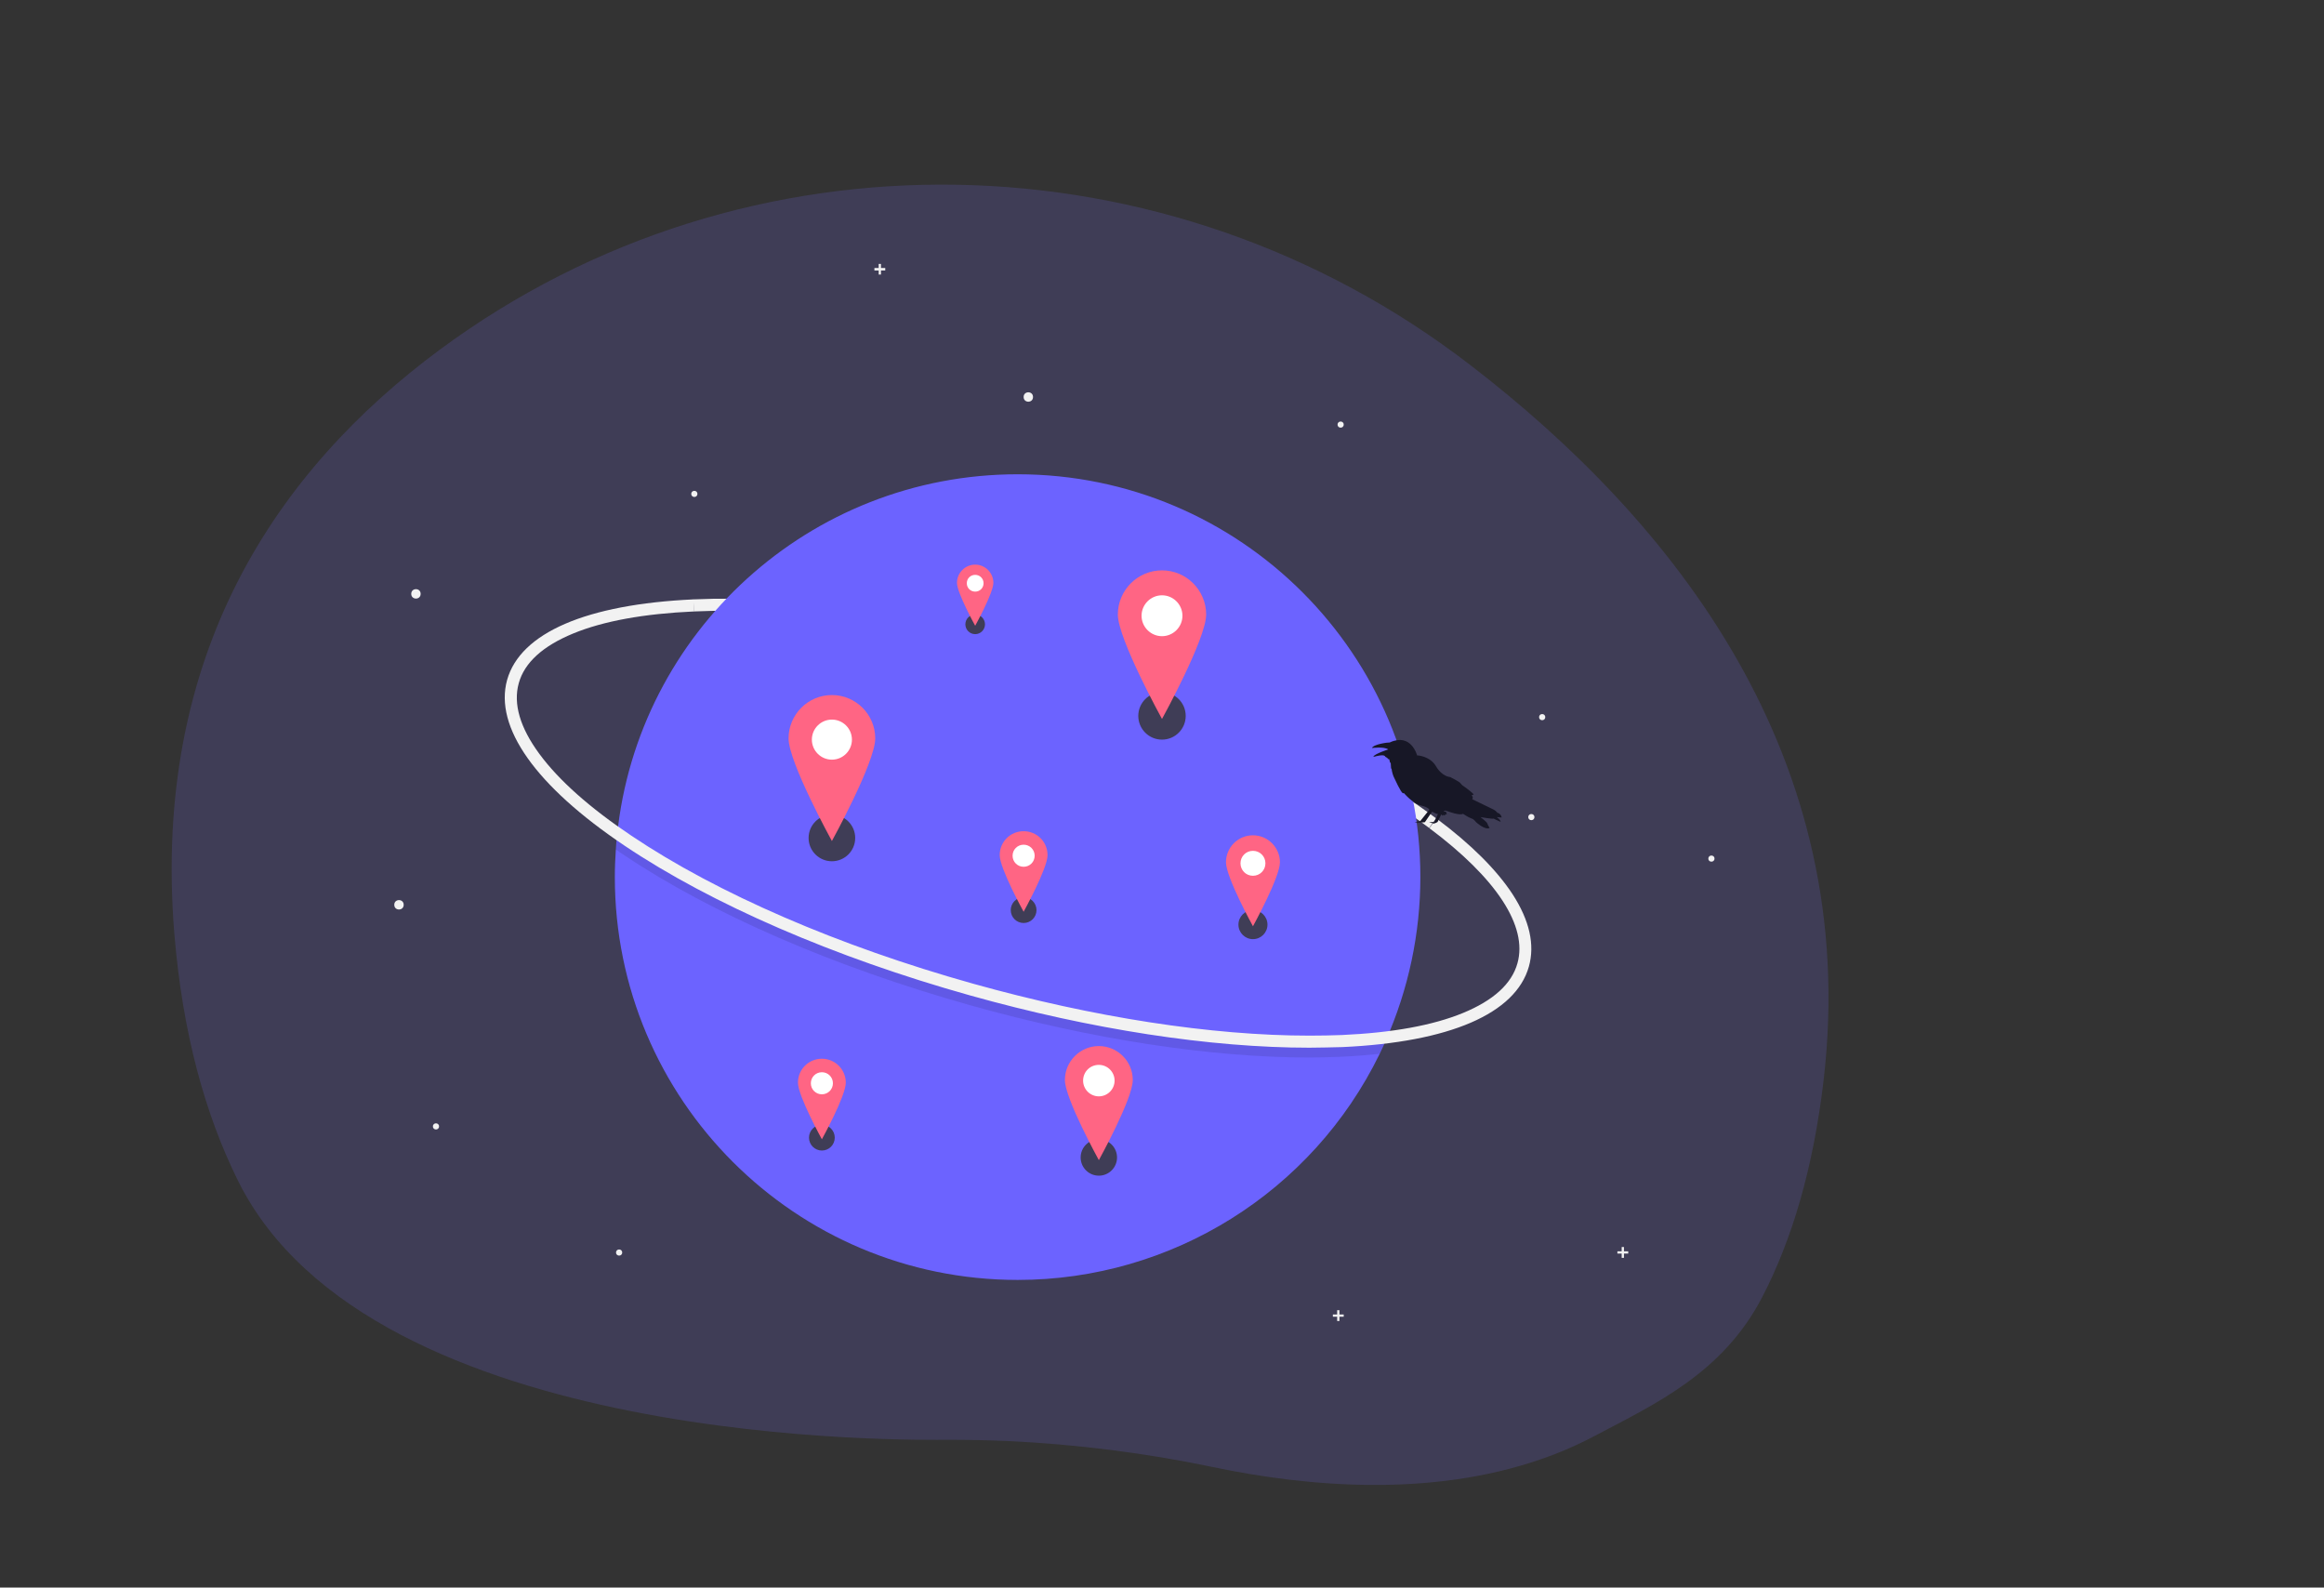 
<!-- Generator: Adobe Illustrator 21.1.0, SVG Export Plug-In . SVG Version: 6.00 Build 0)  -->
<svg version="1.1" id="a11dcf94-02e4-448c-aa1e-cfae5c49b9a0"
	 xmlns="http://www.w3.org/2000/svg" xmlns:xlink="http://www.w3.org/1999/xlink" x="0px" y="0px" viewBox="0 0 1137 776.6"
	 style="enable-background:new 0 0 1137 776.6;" xml:space="preserve">
<rect x="0" y="0" width="1137" height="776.6" fill="#333333" stroke="none"/>
<style type="text/css">

@keyframes  timtimAnimation1{
		
		0%{
			opacity:0;
		}
	100%{
	    opacity:1;
	}
	
	
	}

	@keyframes  timtimAnimation2{
		
		0%{
			opacity:0;
		}
	100%{
	    opacity:1;
	}
	
	
	}

	@keyframes  timtimAnimation3{
		
		0%{
			opacity:1;
		}
	100%{
	    opacity:0;
	}
	
	
	}

	@keyframes  rotateZ{
		
		0%{
			transform:rotateZ(-10deg) scale(0.95);
		}
	100%{
	    transform:rotateZ(15deg) scale(1.05);
	}
	
	
	}

	
	@keyframes  op1{
		
		0%{
			opacity:0;
		}
	100%{
	    opacity:1;
	}
	
	
	}

	@keyframes  op2{
		
		0%{
			opacity:0;
		}
	100%{
	    opacity:1;
	}
	
	
	}

	@keyframes  op3{
		
		0%{
			opacity:0;
		}
	100%{
	    opacity:1;
	}
	
	
	}

	.timtim1{
	animation-name:timtimAnimation1;
	animation-duration: 3s;
	animation-iteration-count: infinite;
    animation-direction: alternate;
	
	}

	.timtim2{
	animation-name:timtimAnimation2;
	animation-duration: 5s;
	animation-iteration-count: infinite;
    animation-direction: alternate;
	
	}

	.timtim3{
	animation-name:timtimAnimation3;
	animation-duration: 1s;
	animation-iteration-count: infinite;
    animation-direction: alternate;
	
	}

	.op1{
	animation-name:op1;
	animation-duration: 3s;
	animation-iteration-count: 1;
   
	
	}

	.op2{
	
	animation-name:op2;
	animation-duration: 6s;
	animation-iteration-count: 1;
	
    
	
	}

	.op3{
	
	animation-name:op2;
	animation-duration: 4s;
	animation-iteration-count: 1;
	
    
	
	}

	#background{
	animation-name:rotateZ;
	animation-duration: 8s;
	animation-iteration-count: infinite;
    animation-direction: alternate-reverse;
	    transform-origin: center;
    transform-box: fill-box;transform-origin:
	
	}

	.st0{fill:#3F3D56;}
	.st1{fill:#F2F2F2;}
	.st2{fill:#6C63FF;}
	.st3{opacity:0.1;enable-background:new    ;}
	.st4{fill:#FFFFFF;}
	.st5{fill:#FF6584;}
	.st6{fill:#171726;}
</style>
<title>around the world</title>
<g >
	<path id="background" class="st0" d="M892.2,528.3c-5.1,43.5-15.6,78.4-30.1,106.3c-19.3,37.1-52.2,52.1-81.7,67.7c-8.5,4.5-17.4,8.4-26.5,11.5
		c-53.6,18.6-113.6,13.7-160.7,3.8c-33-6.9-66.6-11.1-100.3-12.7c-9.6-0.4-19.2-0.6-28.9-0.6c-14.9,0-282.4,5.1-347.6-126.8
		c-16.1-32.5-27.1-72.3-31.1-120.7c-11.2-137,50.4-226.9,129.8-285.7c150.3-111.2,356.3-106.6,504.4,7.6
		C818.3,254.7,910.7,369.8,892.2,528.3z"/>
	<path class="st1" d="M699.2,405c-41.7-31.2-107-60.7-179.2-80.9c-65.7-18.4-129.8-27.3-180.5-25l-0.3-5.9
		c51.3-2.3,116,6.7,182.3,25.3c72.8,20.4,138.9,50.2,181.1,81.8L699.2,405z"/>
	<path class="st2" d="M694.9,429c0,27.6-5.8,54.9-17,80.2c-0.9,2.1-1.9,4.2-2.9,6.3c-33,67.7-101.8,110.6-177.1,110.6
		c-108.8,0-197.1-88.2-197.1-197.1c0-4.6,0.2-9.1,0.5-13.6c0.1-2.3,0.3-4.6,0.6-6.8C312,309.4,395.9,232,497.9,232
		C606.7,232,694.9,320.2,694.9,429z"/>
	<path class="st3" d="M677.9,509.2c-0.9,2.1-1.9,4.2-2.9,6.3c-5.8,0.6-11.8,1.1-18.2,1.4c-5.3,0.2-10.7,0.4-16.2,0.4
		c-48.4,0-106.6-8.9-166.1-25.6C408.1,473,348.2,447,305.5,418.4c-1.5-1-2.9-1.9-4.3-2.9c0.1-2.3,0.3-4.6,0.6-6.8
		c2.3,1.6,4.6,3.2,7,4.8c42.1,28.3,101.5,54,167.2,72.4c59,16.5,116.7,25.4,164.5,25.4c5.5,0,10.8-0.1,16-0.3
		C664.1,510.6,671.2,510,677.9,509.2z"/>
	<g>
		<path class="st1" d="M640.6,512.5c-48.4,0-106.6-8.9-166.1-25.6c-66.3-18.6-126.3-44.6-168.9-73.2c-43.5-29.2-63.9-58-57.5-81.1
			c6.5-23.1,38.9-37,91.2-39.4l0.3,5.9c-24.5,1.1-44.4,4.7-59.2,10.8c-14.8,6.1-23.8,14.2-26.6,24.3c-2.8,10.1,0.6,21.7,10.1,34.6
			c9.5,12.9,24.7,26.4,45,40c42.1,28.3,101.5,54,167.2,72.4c59,16.5,116.7,25.4,164.5,25.4c5.5,0,10.8-0.1,16-0.3
			c24.5-1.1,44.4-4.7,59.2-10.8c14.8-6.1,23.8-14.2,26.6-24.3c5.1-18.1-10.2-41.5-43.1-66.1l3.5-4.7c16.9,12.6,29.4,25.1,37.2,37
			c8.3,12.8,11,24.7,8,35.4c-6.5,23.1-38.9,37-91.2,39.4C651.5,512.3,646.1,512.5,640.6,512.5z"/>
	</g>
	<circle class="st1 timtim1" cx="503.1" cy="194.2" r="2.3"/>
	<circle class="st1 timtim2" cx="203.5" cy="290.5" r="2.3"/>
	<circle class="st1 timtim3" cx="195.2" cy="442.6" r="2.3"/>
	<circle class="st1 timtim1" cx="655.9" cy="207.7" r="1.5"/>
	<circle class="st1 timtim3" cx="837.3" cy="420" r="1.5"/>
	<circle class="st1 timtim2" cx="754.5" cy="350.8" r="1.5"/>
	<circle class="st1 timtim1" cx="339.7" cy="241.6" r="1.5"/>
	<circle class="st1 timtim3" cx="749.2" cy="399.7" r="1.5"/>
	<circle class="st1 timtim2" cx="213.3" cy="551" r="1.5"/>
	<circle class="st1 timtim1" cx="302.9" cy="612.7" r="1.5"/>
	<polygon class="st1 timtim1" points="433.1,131.1 431,131.1 431,129.1 429.9,129.1 429.9,131.1 427.8,131.1 427.8,132.3 429.9,132.3 
		429.9,134.3 431,134.3 431,132.3 433.1,132.3 	"/>
	<polygon class="st1 timtim3" points="657.4,643 655.3,643 655.3,640.9 654.2,640.9 654.2,643 652.1,643 652.1,644.1 654.2,644.1 
		654.2,646.2 655.3,646.2 655.3,644.1 657.4,644.1 	"/>
	<polygon class="st1 timtim2" points="796.6,612.1 794.5,612.1 794.5,610 793.4,610 793.4,612.1 791.3,612.1 791.3,613.2 793.4,613.2 
		793.4,615.3 794.5,615.3 794.5,613.2 796.6,613.2 	"/>
	<g class="op1">
		<circle class="st0" cx="613" cy="452.3" r="7.1"/>
		<circle class="st4" cx="613" cy="422.2" r="9.4"/>
		<path class="st5" d="M613,408.6c-7.3,0-13.2,5.9-13.2,13.2c0,7.3,13.2,31.3,13.2,31.3s13.2-24,13.2-31.3
			C626.2,414.6,620.3,408.6,613,408.6z M613,428.4c-3.4,0-6.1-2.7-6.1-6.1s2.7-6.1,6.1-6.1c3.4,0,6.1,2.7,6.1,6.1
			S616.4,428.4,613,428.4L613,428.4z"/>
	</g>
	<g class="op2">
		<circle class="st0" cx="477.1" cy="305.4" r="4.8"/>
		<circle class="st4" cx="477.1" cy="285.3" r="6.3"/>
		<path class="st5" d="M477.1,276.2c-4.9,0-8.9,4-8.9,8.9c0,4.9,8.9,21,8.9,21s8.9-16.1,8.9-21C486,280.2,482,276.2,477.1,276.2z
			 M477.1,289.4c-2.3,0-4.1-1.8-4.1-4.1s1.8-4.1,4.1-4.1c2.3,0,4.1,1.8,4.1,4.1C481.2,287.6,479.4,289.4,477.1,289.4L477.1,289.4z"
			/>
	</g>
	<g class="op3">
		<circle class="st0" cx="568.5" cy="350.2" r="11.6"/>
		<circle class="st4" cx="568.5" cy="301.1" r="15.3"/>
		<path class="st5" d="M568.5,279c-11.9,0-21.6,9.7-21.6,21.6s21.6,51.1,21.6,51.1s21.6-39.2,21.6-51.1S580.4,279,568.5,279z
			 M568.5,311.2c-5.5,0-10-4.5-10-10c0-5.5,4.5-10,10-10c5.5,0,10,4.5,10,10C578.5,306.7,574,311.2,568.5,311.2L568.5,311.2z"/>
	</g>
	<g class="op1">
		<circle class="st0" cx="537.6" cy="566.2" r="8.9"/>
		<circle class="st4" cx="537.6" cy="528.6" r="11.7"/>
		<path class="st5" d="M537.6,511.7c-9.1,0-16.6,7.4-16.6,16.6c0,9.1,16.6,39.2,16.6,39.2s16.6-30,16.6-39.2
			C554.2,519.1,546.7,511.7,537.6,511.7z M537.6,536.3c-4.2,0-7.7-3.4-7.7-7.7s3.4-7.7,7.7-7.7c4.2,0,7.7,3.4,7.7,7.7
			C545.3,532.9,541.8,536.3,537.6,536.3L537.6,536.3z"/>
	</g>
	<g class="op2">
		<circle class="st0" cx="407" cy="409.9" r="11.4"/>
		<circle class="st4" cx="407" cy="361.7" r="15"/>
		<path class="st5" d="M407,340c-11.7,0-21.2,9.5-21.2,21.2c0,11.7,21.2,50.2,21.2,50.2s21.2-38.5,21.2-50.2
			C428.2,349.5,418.7,340,407,340z M407,371.6c-5.4,0-9.8-4.4-9.8-9.8c0-5.4,4.4-9.8,9.8-9.8c5.4,0,9.8,4.4,9.8,9.8
			C416.8,367.2,412.4,371.6,407,371.6L407,371.6z"/>
	</g>
	<g class="op3">
		<circle class="st0" cx="402.1" cy="556.5" r="6.3"/>
		<circle class="st4" cx="402.1" cy="529.9" r="8.3"/>
		<path class="st5" d="M402.1,517.9c-6.5,0-11.7,5.2-11.7,11.7c0,6.5,11.7,27.7,11.7,27.7s11.7-21.2,11.7-27.7
			C413.8,523.2,408.6,517.9,402.1,517.9z M402.1,535.3c-3,0-5.4-2.4-5.4-5.4c0-3,2.4-5.4,5.4-5.4c3,0,5.4,2.4,5.4,5.4
			C407.5,532.9,405.1,535.3,402.1,535.3L402.1,535.3z"/>
	</g>
	<g class="op1">
		<circle class="st0" cx="500.8" cy="445.2" r="6.3"/>
		<circle class="st4" cx="500.8" cy="418.6" r="8.3"/>
		<path class="st5" d="M500.8,406.6c-6.5,0-11.7,5.2-11.7,11.7c0,6.5,11.7,27.7,11.7,27.7s11.7-21.2,11.7-27.7
			C512.5,411.8,507.3,406.6,500.8,406.6z M500.8,424c-3,0-5.4-2.4-5.4-5.4c0-3,2.4-5.4,5.4-5.4c3,0,5.4,2.4,5.4,5.4
			S503.8,424,500.8,424L500.8,424z"/>
	</g>
	<g>
		<path class="st6" d="M671.2,365.9c0,0,5.9-0.8,8,0.7c0,0-6.6,2.1-7.3,3.5c0,0,0.1,0.1,0.7,0c0.6-0.2,4.1-1.1,4.9-0.3l0.3,0.4
			l0.3,0.2l0.4,0.2c0.2,0.1,0.4,0.4,0.6,0.6c0.1,0.4,0.4,0,0.4,0s0.5,0.9,0.4,1.2s0.5,0.9,0.5,0.9l0.2,2.8l0.2-0.2
			c0.2,1.8,0.7,3.5,1.5,5c0,0,3,6.6,4,7.1l0.6,0c0,0,4.3,5.1,8.2,6c3.9,0.9,4.2,2.1,4.2,2.1l-4.5,5.6c-0.9,0.1-1.8,0.3-2.7,0.6
			c1.7,0.1,3.4,0.1,5-0.1l3.5-5.1c0.5,0.1,0.9,0.3,1.3,0.6c0.2,0.1,0.5,0.1,0.7,0.3c0.3,0.2,0.5,0,0.8,0.1c0.3,0.1-1.8,4-1.8,4
			l-2.5,0.1l2.1,0.6c0.7,0.2,2.1-0.7,2.1-0.7l1.8-3.7l0.8,0.7l0-0.5c0,0,0.9,0.4,1.2,0.3c0.3-0.1-0.5-0.5-0.5-0.5
			c0.4,0,0.8,0,1.2-0.1c0.2-0.1-0.3-0.8-0.3-0.8l0-0.5c0,0-1.3,0.1-1.1-0.2c0.2-0.3,0.6-0.4,1.5-0.1c0.8,0.3,6,2.3,7.9,1.4
			c1.3,0.9,2.7,1.7,4.2,2.3c1,0.2,2.2,1.8,2.2,1.8s4.3,4,6.6,2.8c-0.5-0.7-0.9-1.5-1.2-2.3c-0.2-0.7-3.3-3-3.3-3s6.4,1.1,6.4,0.7
			c0,0,3.2,1.6,3.4,1.6c0.2,0-0.1-1.1-1.8-2.3l2.4,0.2c-0.2-1.1-1-2.1-2.1-2.3c-0.6-0.8-1.4-1.4-2.3-1.8l-10.1-4.9
			c0,0,0.9-0.5-0.2-1.9c0.3-0.1,0.6-0.2,0.9-0.3c0.6-0.2-4.7-4.1-4.8-4.1c-0.7-0.4-1.2-1-1.7-1.6c-0.2-0.5-4.9-2.9-4.9-2.9
			s-3.9-0.1-6.9-5.2c-3-5.2-9.3-5.4-9.3-5.4s-2.9-11.2-13.4-6.3C679.5,363.1,672.2,363.9,671.2,365.9z"/>
	</g>
</g>
</svg>
